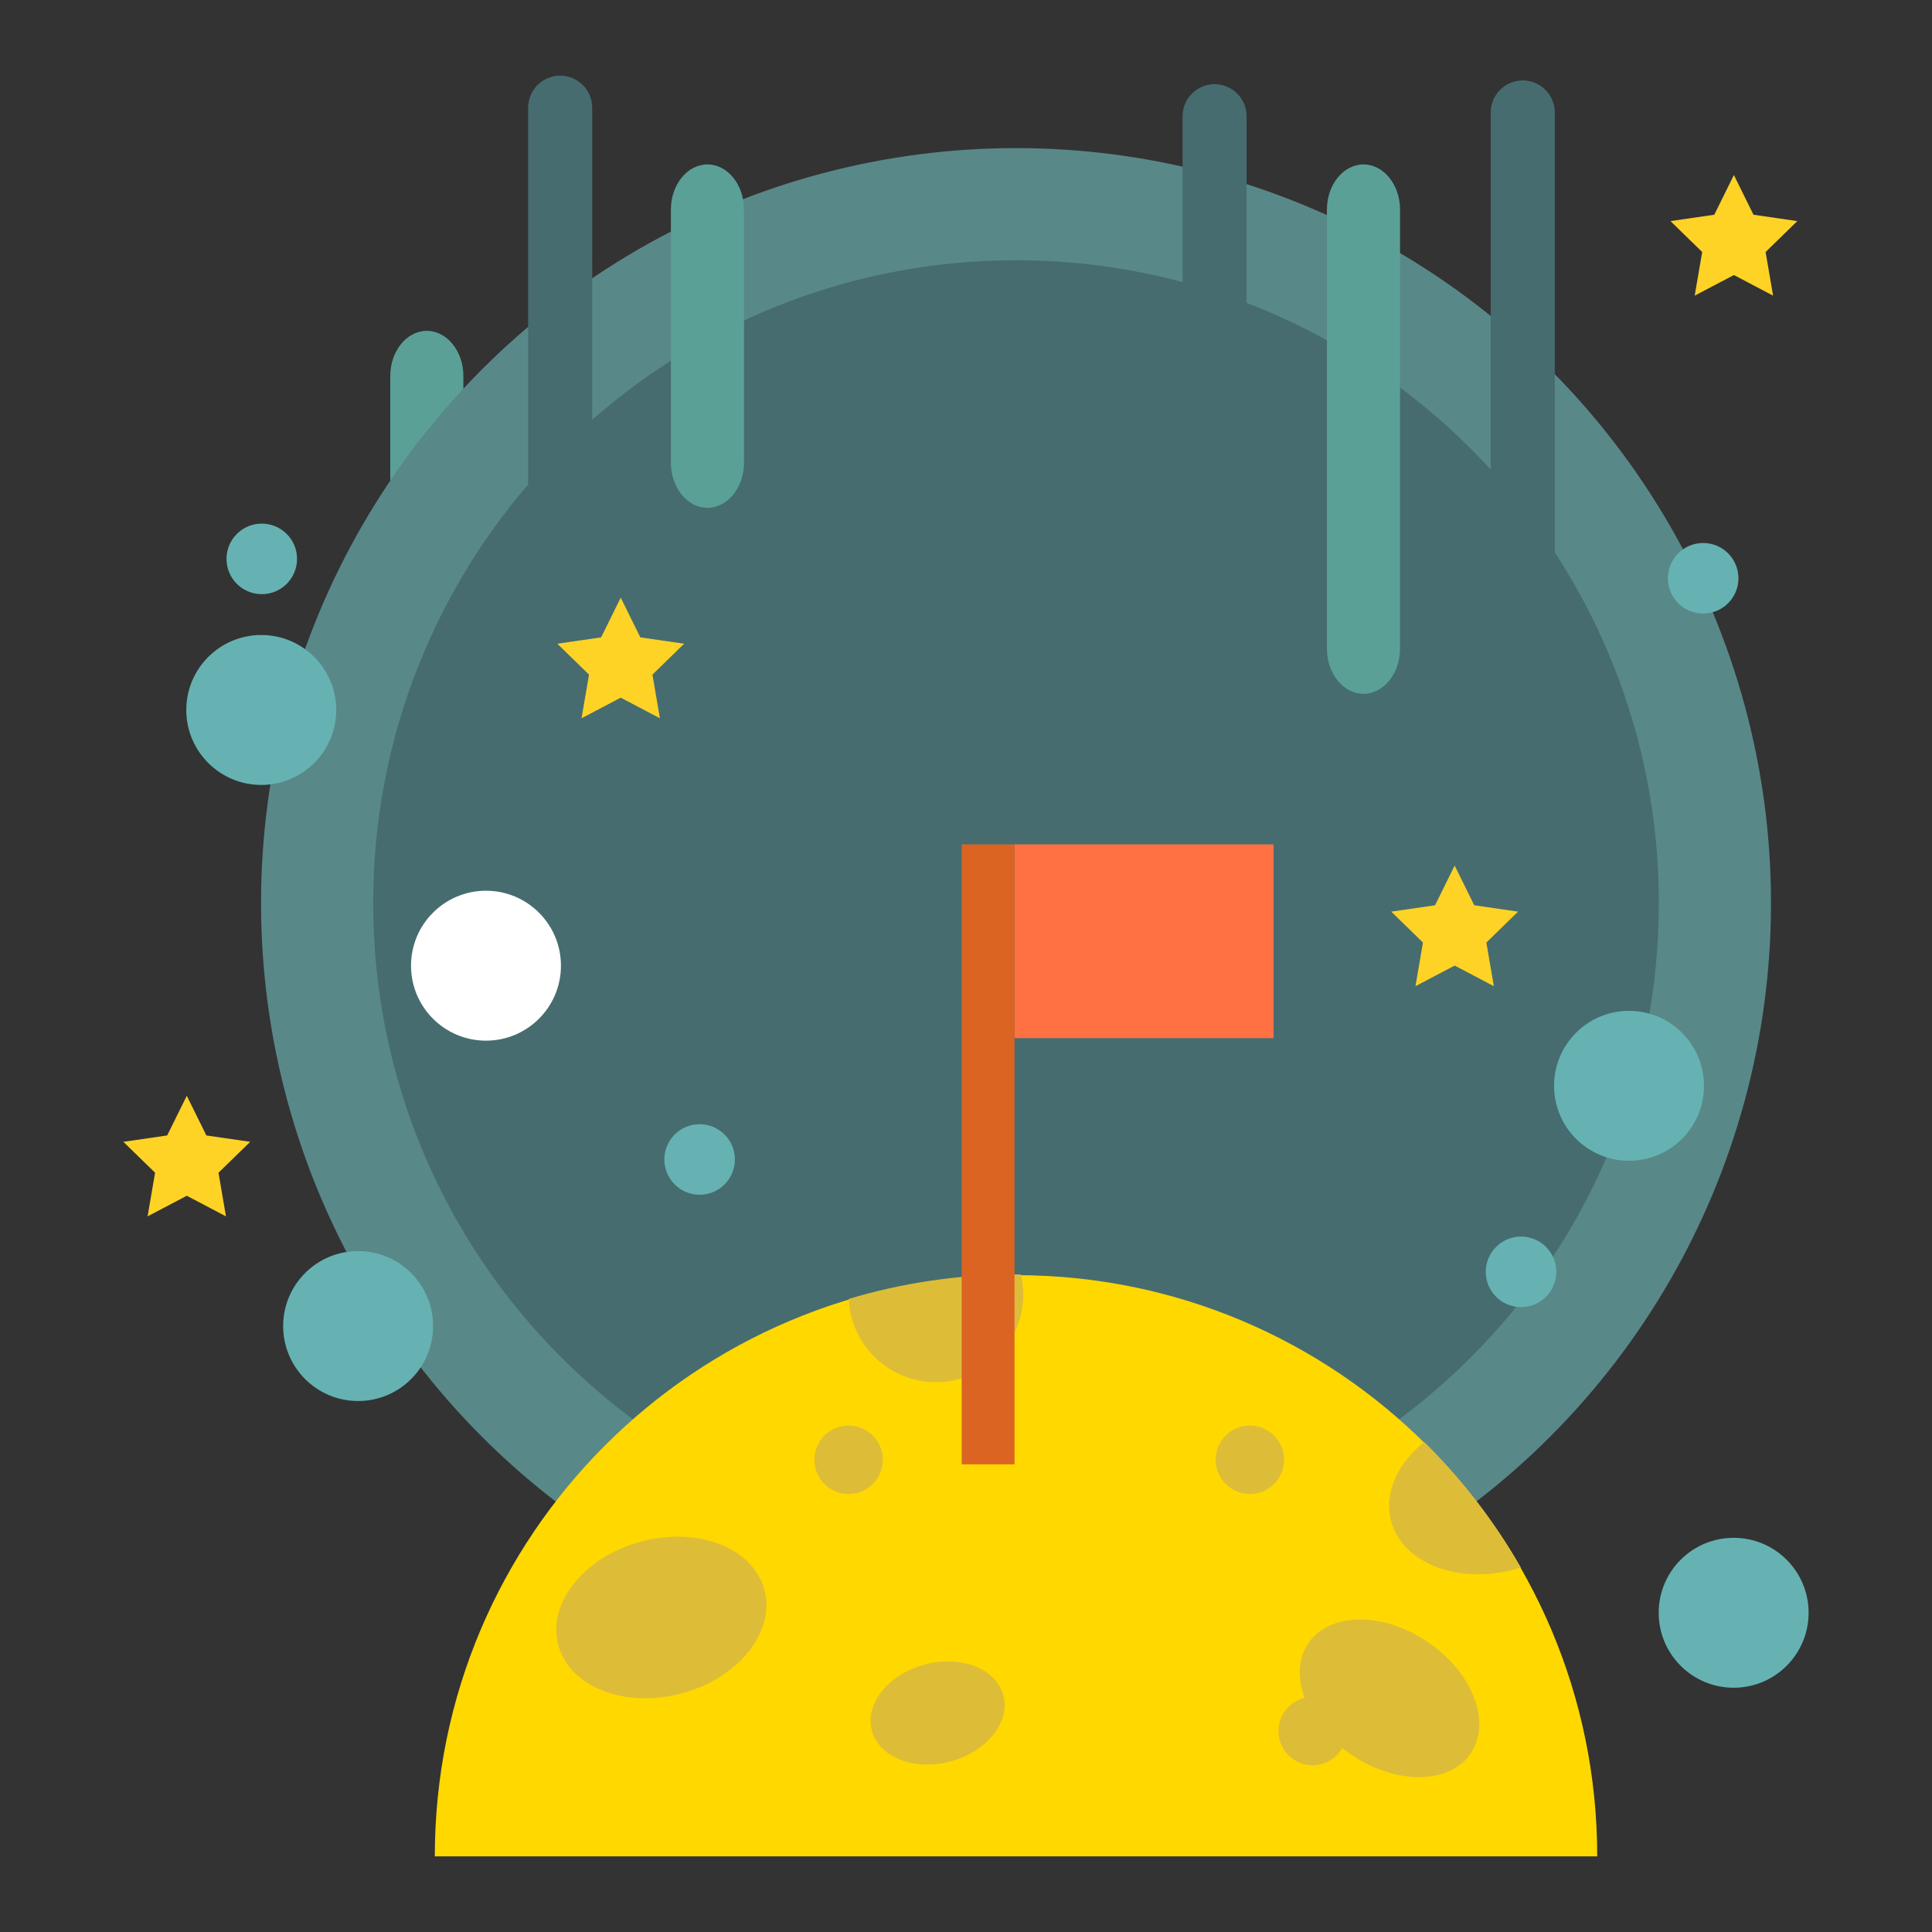 <?xml version="1.0" ?>
<!DOCTYPE svg PUBLIC '-//W3C//DTD SVG 1.1//EN'
  'http://www.w3.org/Graphics/SVG/1.1/DTD/svg11.dtd'>
<svg
  enable-background="new 0 0 512 512"
  height="512px"
  id="moon"
  version="1.1"
  viewBox="0 0 512 512"
  width="512px"
  xml:space="preserve"
  xmlns="http://www.w3.org/2000/svg"
  xmlns:xlink="http://www.w3.org/1999/xlink"
><rect x="0" y="0" width="512" height="512" fill="#333333" stroke="none"/><path
    d="M113.111,148.694L113.111,148.694c-5.327,0-9.686-5.378-9.686-11.95V99.629c0-6.573,4.358-11.95,9.686-11.95  l0,0c5.328,0,9.687,5.377,9.687,11.95v37.115C122.797,143.316,118.439,148.694,113.111,148.694z"
    fill="#5AA096"
  /><circle cx="269.256" cy="239.324" fill="#598889" r="200.078" /><path
    d="M412.037,146.381V29.804c0-4.67-3.821-8.492-8.492-8.492c-4.67,0-8.491,3.821-8.491,8.492v94.649  c-17.683-19.354-39.772-34.606-64.681-44.183V30.797c0-4.67-3.821-8.492-8.492-8.492c-4.67,0-8.491,3.821-8.491,8.492v43.955  c-14.077-3.766-28.869-5.785-44.134-5.785c-43.03,0-82.327,15.96-112.313,42.275V28.535c0-4.67-3.821-8.491-8.491-8.491  s-8.491,3.821-8.491,8.491v99.869c-25.593,29.805-41.063,68.554-41.063,110.92c0,94.086,76.272,170.358,170.359,170.358  c94.086,0,170.357-76.272,170.357-170.358C439.613,205.031,429.472,173.11,412.037,146.381z"
    fill="#466C6F"
  /><path
    d="M423.282,491.956H115.229c0-85.065,68.96-154.026,154.027-154.026  C354.322,337.93,423.282,406.891,423.282,491.956z"
    fill="#FFD800"
  /><path
    d="M244.763,366.052c12.653,1.803,24.372-6.992,26.174-19.646c0.424-2.973,0.261-5.893-0.397-8.646  c-0.429-0.004-0.855-0.017-1.284-0.017c-15.417,0-30.299,2.275-44.342,6.49C225.416,355.118,233.58,364.459,244.763,366.052z"
    fill="#DDBD37"
  /><circle cx="331.228" cy="386.859" fill="#DDBD37" r="9.069" /><circle
    cx="224.889"
    cy="386.859"
    fill="#DDBD37"
    r="9.069"
  /><ellipse
    cx="248.382"
    cy="453.967"
    fill="#DDBD37"
    rx="18.044"
    ry="13.296"
    transform="matrix(0.966 -0.259 0.259 0.966 -109.036 79.758)"
  /><ellipse
    cx="175.188"
    cy="428.64"
    fill="#DDBD37"
    rx="28.271"
    ry="20.831"
    transform="matrix(0.966 -0.259 0.259 0.966 -104.977 59.952)"
  /><path
    d="M377.454,382.16c-7.107,5.656-10.779,13.554-8.802,20.938c2.979,11.112,17.617,16.845,32.699,12.804  c0.572-0.153,1.135-0.322,1.691-0.499C396.045,403.17,387.415,391.993,377.454,382.16z"
    fill="#DDBD37"
  /><path
    d="M378.371,435.141c-11.885-8.063-26.055-7.914-31.649,0.332c-2.734,4.03-2.908,9.248-0.991,14.472  c-3.978,0.961-6.936,4.534-6.936,8.806c0,5.009,4.061,9.069,9.068,9.069c3.371,0,6.306-1.843,7.869-4.572  c0.76,0.608,1.551,1.196,2.379,1.758c11.885,8.063,26.055,7.915,31.649-0.332S390.257,443.204,378.371,435.141z"
    fill="#DDBD37"
  /><rect
    fill="#FF7143"
    height="51.342"
    width="68.662"
    x="268.857"
    y="223.766"
  /><polygon
    fill="#DB6423"
    points="268.857,223.765 254.857,223.765 254.857,388.061 268.857,388.061 268.857,275.107 268.857,223.766   "
  /><path
    d="M361.339,183.872L361.339,183.872c-5.327,0-9.687-5.378-9.687-11.95v-116.4c0-6.573,4.359-11.95,9.687-11.95  l0,0c5.327,0,9.687,5.377,9.687,11.95v116.4C371.025,178.494,366.666,183.872,361.339,183.872z"
    fill="#5AA096"
  /><path
    d="M187.48,134.583L187.48,134.583c-5.327,0-9.686-5.378-9.686-11.95V55.521c0-6.573,4.358-11.95,9.686-11.95  l0,0c5.328,0,9.687,5.377,9.687,11.95v67.112C197.167,129.206,192.808,134.583,187.48,134.583z"
    fill="#5AA096"
  /><circle cx="459.435" cy="427.403" fill="#66B2B2" r="19.865" /><circle
    cx="69.234"
    cy="188.149"
    fill="#66B2B2"
    r="19.866"
  /><circle cx="69.372" cy="148.113" fill="#66B2B2" r="9.348" /><circle
    cx="185.405"
    cy="307.273"
    fill="#66B2B2"
    r="9.348"
  /><circle cx="403.096" cy="337.052" fill="#66B2B2" r="9.349" /><circle
    cx="451.357"
    cy="153.248"
    fill="#66B2B2"
    r="9.349"
  /><circle cx="431.71" cy="287.752" fill="#66B2B2" r="19.866" /><circle
    cx="128.791"
    cy="255.92"
    fill="#FFFFFF"
    r="19.866"
  /><circle cx="94.905" cy="351.417" fill="#66B2B2" r="19.866" /><polygon
    fill="#FFD326"
    points="164.5,158.386 169.692,168.907 181.303,170.594 172.901,178.784 174.884,190.348 164.5,184.888   154.115,190.348 156.098,178.784 147.697,170.594 159.307,168.907 "
  /><polygon
    fill="#FFD326"
    points="459.5,46.386 464.692,56.907 476.304,58.594 467.901,66.784 469.885,78.348 459.5,72.888   449.115,78.348 451.099,66.784 442.697,58.594 454.308,56.907 "
  /><polygon
    fill="#FFD326"
    points="49.5,290.387 54.692,300.907 66.303,302.594 57.901,310.783 59.884,322.348 49.5,316.888   39.115,322.348 41.098,310.783 32.697,302.594 44.307,300.907 "
  /><polygon
    fill="#FFD326"
    points="385.5,229.386 390.692,239.907 402.304,241.594 393.901,249.784 395.885,261.348 385.5,255.888   375.115,261.348 377.099,249.784 368.697,241.594 380.308,239.907 "
  /></svg>
